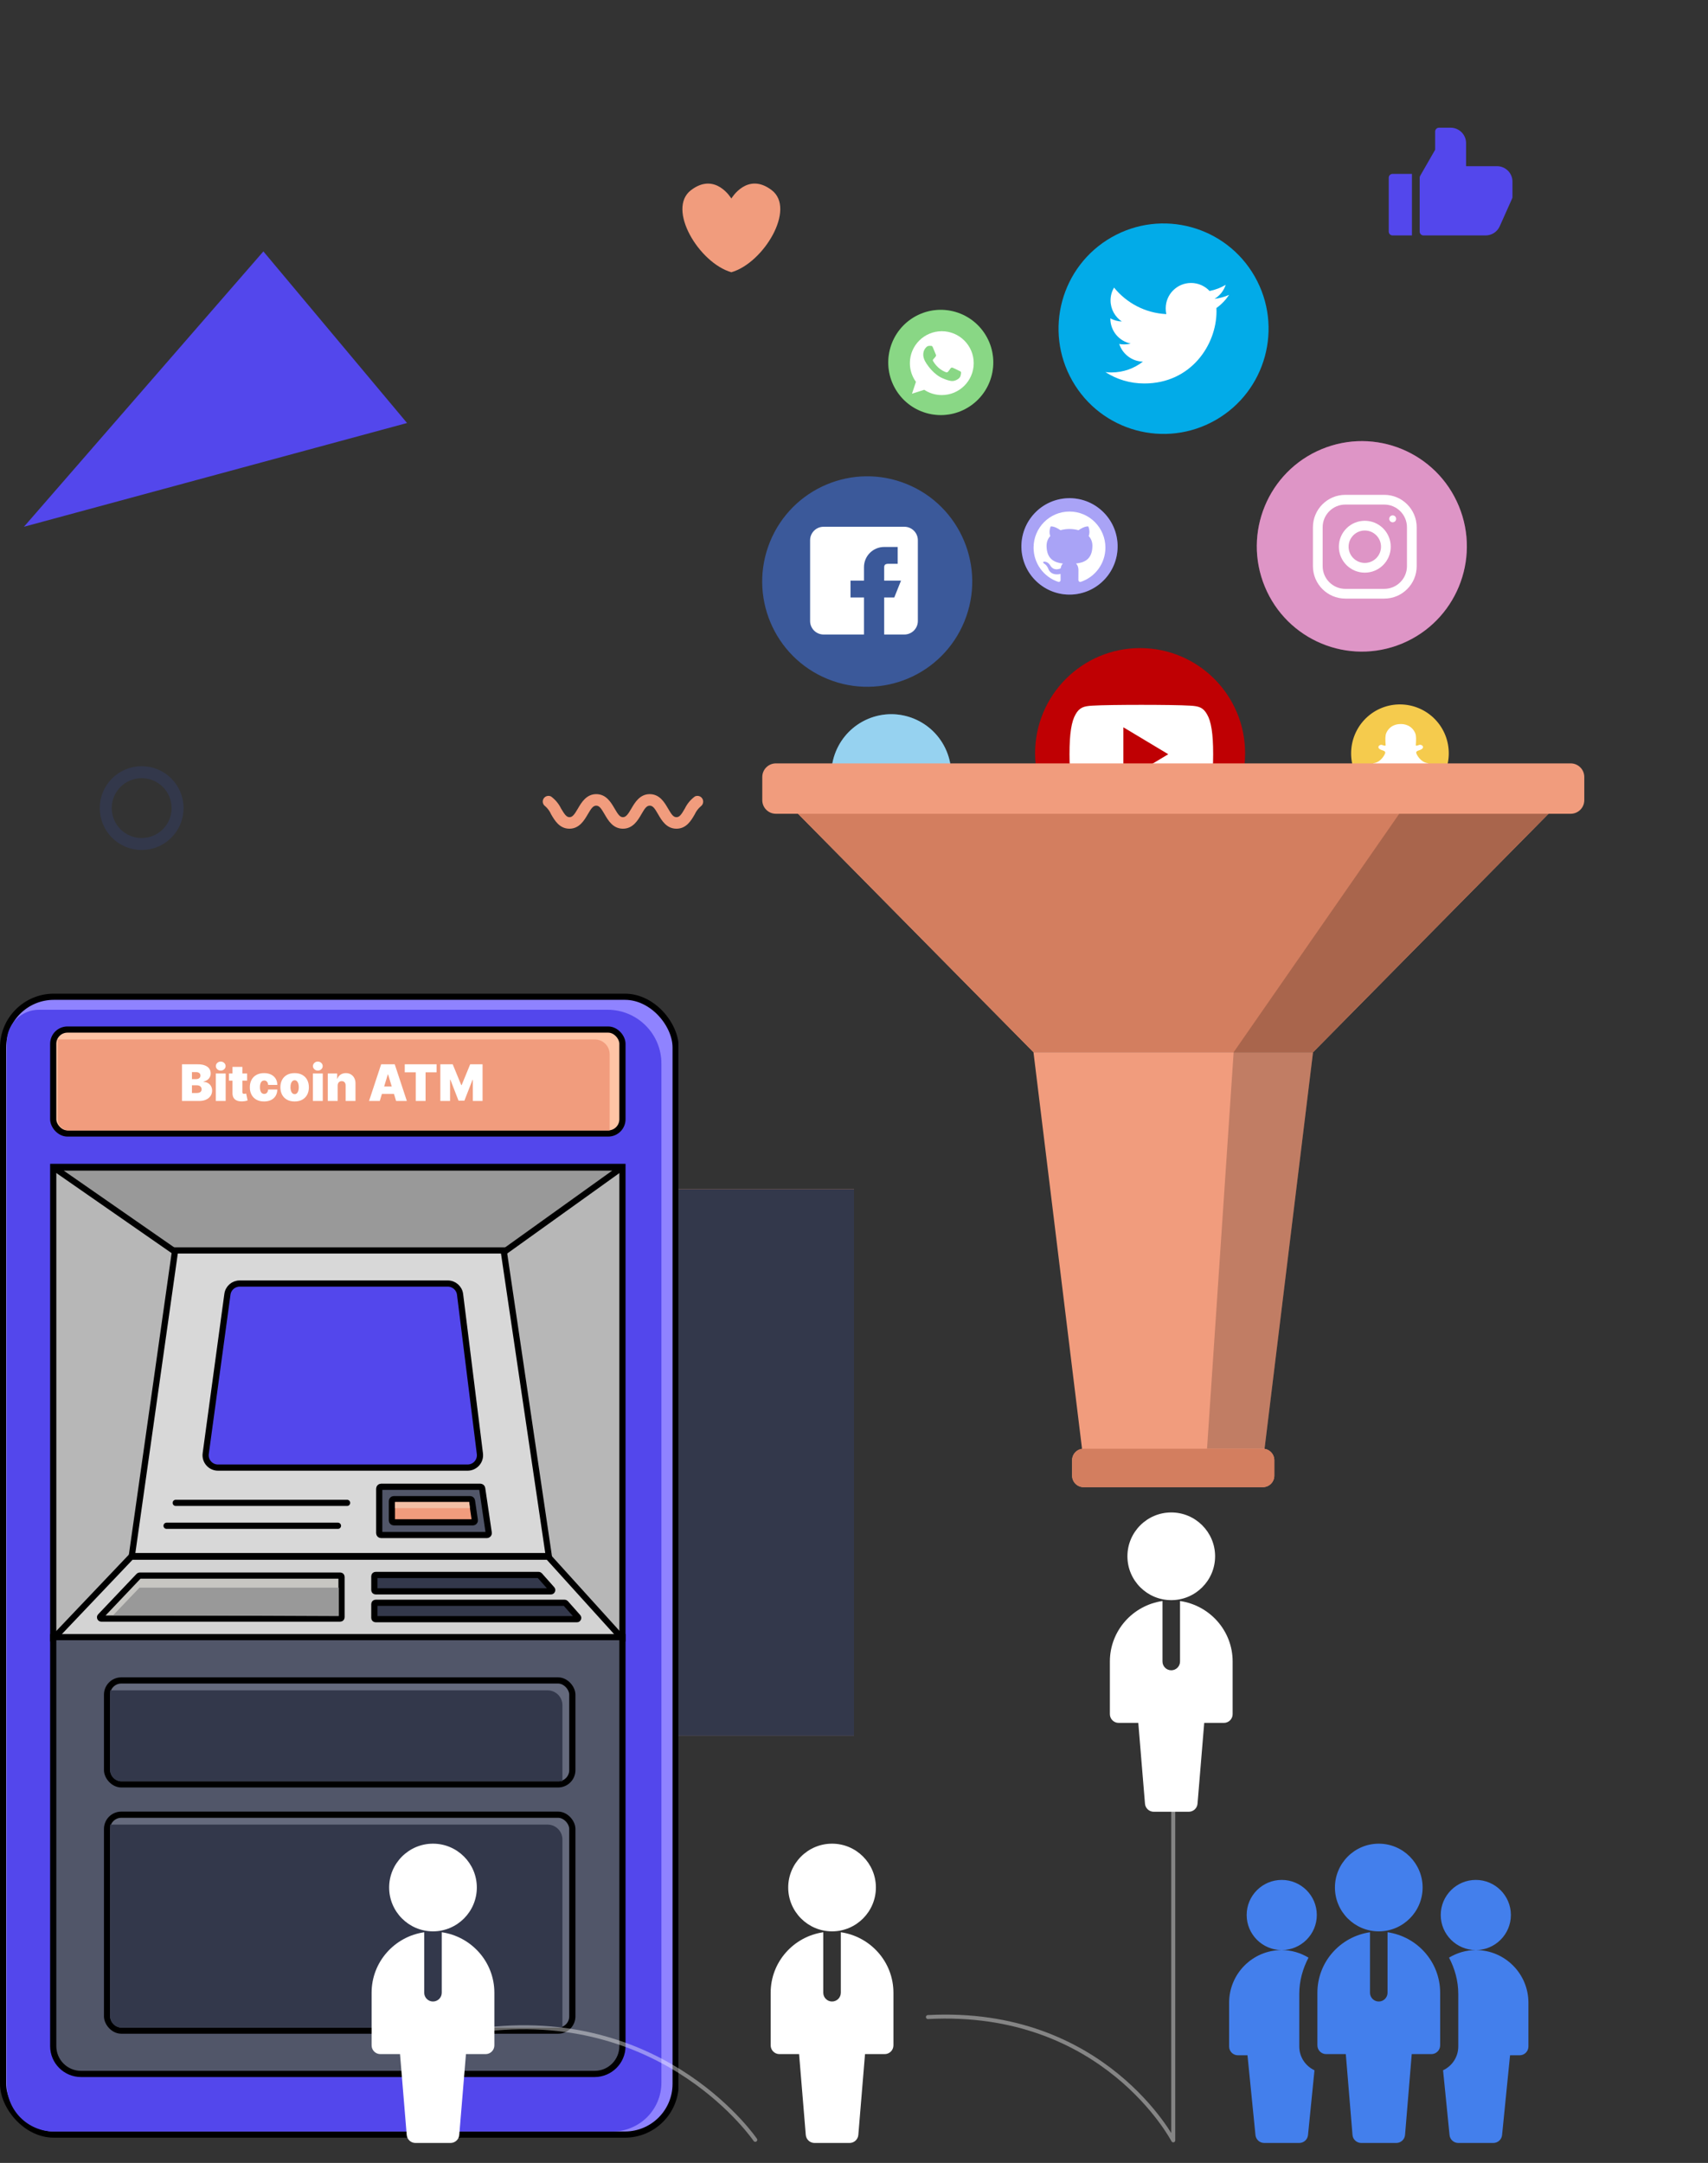 <svg width="428" height="542" viewBox="0 0 428 542" fill="none" xmlns="http://www.w3.org/2000/svg">
<rect x="0" y="0" width="428" height="542" fill="#333333" stroke="none"/>
<g clip-path="url(#clip0_101_62)">
<rect x="15" y="298" width="199" height="137" fill="#F19C7D"/>
<rect x="15" y="298" width="199" height="137" fill="#33384B"/>
<path d="M102 106L6 132L66 63L102 106Z" fill="#5347EC"/>
<g clip-path="url(#clip1_101_62)">
<mask id="path-3-inside-1_101_62" fill="white">
<rect x="14.265" y="534.123" width="19.225" height="7.597" rx="0.775"/>
</mask>
<rect x="14.265" y="534.123" width="19.225" height="7.597" rx="0.775" fill="#515669" stroke="black" stroke-width="3.101" mask="url(#path-3-inside-1_101_62)"/>
<mask id="path-4-inside-2_101_62" fill="white">
<rect x="137.523" y="534.123" width="19.225" height="7.597" rx="0.775"/>
</mask>
<rect x="137.523" y="534.123" width="19.225" height="7.597" rx="0.775" fill="#515669" stroke="black" stroke-width="3.101" mask="url(#path-4-inside-2_101_62)"/>
<rect x="0.775" y="249.775" width="168.531" height="285.123" rx="12.713" fill="#8F83FF" stroke="black" stroke-width="1.55"/>
<path d="M1.706 261.093C1.706 256.641 5.316 253.031 9.768 253.031H152.252C159.702 253.031 165.741 259.07 165.741 266.52V521.874C165.741 528.639 160.257 534.123 153.493 534.123H13.489C6.982 534.123 1.706 528.847 1.706 522.339V261.093Z" fill="#5347EC"/>
<rect x="13.336" y="292.412" width="142.639" height="118.142" fill="#B7B7B7" stroke="black" stroke-width="1.55"/>
<path d="M126.518 313.575H43.725L13.492 292.567H155.821L126.518 313.575Z" fill="#999999"/>
<path d="M43.725 313.575L43.283 314.212L43.483 314.35H43.725V313.575ZM126.518 313.575V314.35H126.767L126.97 314.205L126.518 313.575ZM155.821 292.567L156.273 293.197C156.547 293.001 156.662 292.65 156.559 292.33C156.456 292.009 156.158 291.792 155.821 291.792V292.567ZM13.492 292.567V291.792C13.153 291.792 12.854 292.012 12.752 292.335C12.651 292.658 12.772 293.01 13.05 293.203L13.492 292.567ZM43.725 314.35H126.518V312.8H43.725V314.35ZM126.97 314.205L156.273 293.197L155.37 291.937L126.067 312.945L126.97 314.205ZM155.821 291.792H13.492V293.342H155.821V291.792ZM13.05 293.203L43.283 314.212L44.168 312.938L13.934 291.93L13.05 293.203Z" fill="black"/>
<path d="M137.371 390.088H32.873L13.492 410.477H155.821L137.371 390.088Z" fill="#D3D3D3"/>
<path d="M32.873 390.088L32.311 389.554L32.54 389.313H32.873V390.088ZM137.371 390.088V389.313H137.715L137.946 389.568L137.371 390.088ZM155.821 410.477L156.396 409.956C156.602 410.184 156.654 410.511 156.53 410.791C156.405 411.071 156.128 411.252 155.821 411.252V410.477ZM13.492 410.477V411.252C13.182 411.252 12.902 411.067 12.78 410.782C12.658 410.497 12.717 410.167 12.93 409.942L13.492 410.477ZM32.873 389.313H137.371V390.864H32.873V389.313ZM137.946 389.568L156.396 409.956L155.246 410.997L136.796 390.609L137.946 389.568ZM155.821 411.252H13.492V409.701H155.821V411.252ZM12.93 409.942L32.311 389.554L33.434 390.623L14.054 411.011L12.93 409.942Z" fill="black"/>
<path d="M137.526 389.933H33.027L43.88 313.343H126.207L137.526 389.933Z" fill="#D8D8D8" stroke="black" stroke-width="1.55"/>
<path d="M44.032 376.6L86.978 376.6" stroke="black" stroke-width="1.55" stroke-linecap="round"/>
<path d="M41.739 382.339L84.686 382.339" stroke="black" stroke-width="1.55" stroke-linecap="round"/>
<path d="M112.209 321.637H60.061C58.51 321.637 57.197 322.783 56.988 324.32L51.553 364.243C51.3 366.105 52.747 367.762 54.626 367.762H117.176C119.041 367.762 120.484 366.129 120.254 364.279L115.286 324.355C115.093 322.803 113.773 321.637 112.209 321.637Z" fill="url(#paint0_linear_101_62)"/>
<path d="M112.209 321.637H60.061C58.51 321.637 57.197 322.783 56.988 324.32L51.553 364.243C51.3 366.105 52.747 367.762 54.626 367.762H117.176C119.041 367.762 120.484 366.129 120.254 364.279L115.286 324.355C115.093 322.803 113.773 321.637 112.209 321.637Z" fill="#5347EC"/>
<path d="M112.209 321.637H60.061C58.51 321.637 57.197 322.783 56.988 324.32L51.553 364.243C51.3 366.105 52.747 367.762 54.626 367.762H117.176C119.041 367.762 120.484 366.129 120.254 364.279L115.286 324.355C115.093 322.803 113.773 321.637 112.209 321.637Z" stroke="black" stroke-width="1.55" stroke-linecap="round"/>
<path d="M85.273 405.593H25.373C25.101 405.593 24.961 405.267 25.149 405.069L34.792 394.914C34.851 394.852 34.932 394.817 35.017 394.817H85.273C85.444 394.817 85.583 394.956 85.583 395.127V405.283C85.583 405.454 85.444 405.593 85.273 405.593Z" fill="#C7C6C2" stroke="black" stroke-width="1.55"/>
<path d="M34.96 397.841L28.371 404.74L84.884 404.972V397.841H34.96Z" fill="#999999"/>
<path d="M93.803 398.461V394.972C93.803 394.801 93.942 394.662 94.113 394.662H134.982C135.071 394.662 135.155 394.7 135.214 394.767L138.308 398.255C138.485 398.455 138.343 398.771 138.076 398.771H94.113C93.942 398.771 93.803 398.632 93.803 398.461Z" fill="#33384B" stroke="black" stroke-width="1.55"/>
<path d="M93.803 405.438V401.949C93.803 401.778 93.942 401.639 94.113 401.639H141.494C141.583 401.639 141.667 401.677 141.726 401.743L144.819 405.232C144.997 405.432 144.855 405.748 144.587 405.748H94.113C93.942 405.748 93.803 405.609 93.803 405.438Z" fill="#33384B" stroke="black" stroke-width="1.55"/>
<path d="M95.03 384.193V373.03C95.03 372.773 95.238 372.565 95.495 372.565H120.365C120.596 372.565 120.792 372.734 120.825 372.962L122.471 384.125C122.513 384.406 122.295 384.658 122.011 384.658H95.495C95.238 384.658 95.03 384.45 95.03 384.193Z" fill="#515669" stroke="black" stroke-width="1.55" stroke-linecap="round"/>
<path d="M98.208 381.014V376.131C98.208 375.874 98.416 375.666 98.673 375.666H117.807C118.037 375.666 118.233 375.835 118.267 376.063L118.983 380.947C119.024 381.228 118.807 381.48 118.523 381.48H98.673C98.416 381.48 98.208 381.271 98.208 381.014Z" fill="#F19C7D" stroke="black" stroke-width="1.55" stroke-linecap="round"/>
<path d="M98.985 376.363H117.59L117.745 377.914H98.985V376.363Z" fill="#F3BFA5"/>
<path d="M13.336 410.244H155.975V512.727C155.975 516.58 152.852 519.704 148.998 519.704H20.313C16.46 519.704 13.336 516.58 13.336 512.727V410.244Z" fill="#515669" stroke="black" stroke-width="1.55"/>
<rect x="26.826" y="421.097" width="116.592" height="26.047" rx="3.566" fill="#656A7D" stroke="black" stroke-width="1.55"/>
<path d="M27.6 423.578H137.215C139.27 423.578 140.936 425.244 140.936 427.299V446.369H30.39C28.849 446.369 27.6 445.119 27.6 443.578V423.578Z" fill="#33384B"/>
<rect x="26.826" y="454.741" width="116.592" height="54.11" rx="3.566" fill="#656A7D" stroke="black" stroke-width="1.55"/>
<path d="M27.6 457.222H137.215C139.27 457.222 140.936 458.888 140.936 460.943V508.076H30.39C28.849 508.076 27.6 506.826 27.6 505.285V457.222Z" fill="#33384B"/>
<rect x="13.336" y="257.992" width="142.639" height="26.047" rx="3.566" fill="#FFC4A5" stroke="black" stroke-width="1.55"/>
<path d="M14.452 260.473H149.055C151.11 260.473 152.776 262.139 152.776 264.194V283.264H17.243C15.702 283.264 14.452 282.015 14.452 280.474V260.473Z" fill="#F19C7D"/>
<path d="M45.604 275.884V266.701H49.586C50.285 266.701 50.873 266.795 51.348 266.983C51.826 267.171 52.186 267.438 52.428 267.781C52.674 268.125 52.796 268.53 52.796 268.997C52.796 269.334 52.721 269.642 52.572 269.92C52.425 270.198 52.219 270.431 51.953 270.62C51.687 270.805 51.376 270.934 51.02 271.005V271.095C51.415 271.11 51.774 271.21 52.097 271.395C52.419 271.578 52.677 271.83 52.868 272.153C53.059 272.473 53.155 272.85 53.155 273.283C53.155 273.785 53.023 274.232 52.76 274.624C52.5 275.016 52.13 275.324 51.648 275.548C51.167 275.772 50.593 275.884 49.926 275.884H45.604ZM48.097 273.893H49.263C49.681 273.893 49.995 273.815 50.204 273.66C50.414 273.501 50.518 273.268 50.518 272.96C50.518 272.745 50.469 272.563 50.37 272.413C50.272 272.264 50.131 272.15 49.949 272.073C49.769 271.995 49.553 271.956 49.299 271.956H48.097V273.893ZM48.097 270.413H49.119C49.337 270.413 49.53 270.379 49.698 270.31C49.865 270.242 49.995 270.143 50.088 270.014C50.184 269.883 50.231 269.723 50.231 269.535C50.231 269.251 50.13 269.034 49.926 268.884C49.723 268.732 49.466 268.656 49.155 268.656H48.097V270.413ZM54.074 275.884V268.997H56.549V275.884H54.074ZM55.312 268.279C54.977 268.279 54.69 268.168 54.451 267.947C54.212 267.726 54.092 267.46 54.092 267.149C54.092 266.838 54.212 266.572 54.451 266.351C54.69 266.13 54.977 266.019 55.312 266.019C55.65 266.019 55.937 266.13 56.173 266.351C56.412 266.572 56.531 266.838 56.531 267.149C56.531 267.46 56.412 267.726 56.173 267.947C55.937 268.168 55.65 268.279 55.312 268.279ZM61.918 268.997V270.79H57.38V268.997H61.918ZM58.259 267.346H60.734V273.669C60.734 273.765 60.751 273.845 60.783 273.911C60.816 273.974 60.867 274.022 60.936 274.055C61.005 274.084 61.093 274.099 61.2 274.099C61.275 274.099 61.362 274.09 61.461 274.072C61.562 274.055 61.637 274.04 61.685 274.028L62.044 275.767C61.933 275.8 61.774 275.841 61.568 275.889C61.365 275.936 61.123 275.968 60.842 275.983C60.274 276.013 59.797 275.954 59.411 275.808C59.026 275.658 58.736 275.424 58.541 275.104C58.347 274.784 58.253 274.383 58.259 273.902V267.346ZM66.172 276.01C65.425 276.01 64.785 275.862 64.253 275.566C63.721 275.267 63.313 274.851 63.029 274.319C62.745 273.784 62.603 273.164 62.603 272.458C62.603 271.753 62.745 271.134 63.029 270.602C63.313 270.067 63.721 269.651 64.253 269.355C64.785 269.056 65.425 268.907 66.172 268.907C66.848 268.907 67.432 269.029 67.925 269.275C68.422 269.517 68.806 269.86 69.078 270.306C69.35 270.748 69.487 271.268 69.49 271.866H67.195C67.162 271.505 67.057 271.23 66.881 271.041C66.707 270.85 66.483 270.754 66.208 270.754C65.993 270.754 65.805 270.817 65.643 270.943C65.482 271.065 65.356 271.252 65.266 271.503C65.177 271.751 65.132 272.064 65.132 272.44C65.132 272.817 65.177 273.131 65.266 273.382C65.356 273.63 65.482 273.817 65.643 273.942C65.805 274.065 65.993 274.126 66.208 274.126C66.39 274.126 66.552 274.084 66.692 274.001C66.833 273.914 66.946 273.788 67.033 273.624C67.123 273.457 67.177 273.253 67.195 273.014H69.49C69.481 273.621 69.342 274.15 69.073 274.602C68.804 275.05 68.423 275.397 67.93 275.642C67.44 275.887 66.854 276.01 66.172 276.01ZM73.83 276.01C73.082 276.01 72.443 275.862 71.911 275.566C71.379 275.267 70.971 274.851 70.686 274.319C70.403 273.784 70.26 273.164 70.26 272.458C70.26 271.753 70.403 271.134 70.686 270.602C70.971 270.067 71.379 269.651 71.911 269.355C72.443 269.056 73.082 268.907 73.83 268.907C74.577 268.907 75.217 269.056 75.749 269.355C76.281 269.651 76.689 270.067 76.973 270.602C77.257 271.134 77.399 271.753 77.399 272.458C77.399 273.164 77.257 273.784 76.973 274.319C76.689 274.851 76.281 275.267 75.749 275.566C75.217 275.862 74.577 276.01 73.83 276.01ZM73.848 274.18C74.057 274.18 74.238 274.11 74.39 273.969C74.543 273.829 74.661 273.629 74.745 273.368C74.828 273.108 74.87 272.799 74.87 272.44C74.87 272.079 74.828 271.769 74.745 271.512C74.661 271.252 74.543 271.052 74.39 270.911C74.238 270.771 74.057 270.7 73.848 270.7C73.626 270.7 73.437 270.771 73.278 270.911C73.12 271.052 72.999 271.252 72.915 271.512C72.831 271.769 72.79 272.079 72.79 272.44C72.79 272.799 72.831 273.108 72.915 273.368C72.999 273.629 73.12 273.829 73.278 273.969C73.437 274.11 73.626 274.18 73.848 274.18ZM78.404 275.884V268.997H80.879V275.884H78.404ZM79.641 268.279C79.306 268.279 79.019 268.168 78.78 267.947C78.541 267.726 78.421 267.46 78.421 267.149C78.421 266.838 78.541 266.572 78.78 266.351C79.019 266.13 79.306 266.019 79.641 266.019C79.979 266.019 80.266 266.13 80.502 266.351C80.741 266.572 80.861 266.838 80.861 267.149C80.861 267.46 80.741 267.726 80.502 267.947C80.266 268.168 79.979 268.279 79.641 268.279ZM84.615 272.01V275.884H82.14V268.997H84.49V270.306H84.561C84.711 269.869 84.974 269.527 85.35 269.279C85.73 269.031 86.173 268.907 86.678 268.907C87.165 268.907 87.588 269.019 87.947 269.243C88.308 269.464 88.588 269.769 88.785 270.158C88.986 270.546 89.084 270.99 89.081 271.49V275.884H86.606V272.01C86.609 271.669 86.522 271.401 86.346 271.207C86.173 271.013 85.93 270.916 85.62 270.916C85.416 270.916 85.238 270.961 85.086 271.05C84.936 271.137 84.821 271.262 84.741 271.427C84.66 271.588 84.618 271.783 84.615 272.01ZM95.168 275.884H92.478L95.509 266.701H98.917L101.948 275.884H99.258L97.249 269.23H97.177L95.168 275.884ZM94.666 272.261H99.724V274.126H94.666V272.261ZM101.423 268.71V266.701H109.404V268.71H106.642V275.884H104.185V268.71H101.423ZM110.342 266.701H113.445L115.58 271.902H115.687L117.822 266.701H120.925V275.884H118.486V270.575H118.414L116.369 275.812H114.898L112.854 270.539H112.782V275.884H110.342V266.701Z" fill="white"/>
</g>
<circle cx="35.5" cy="202.5" r="9" stroke="#33384B" stroke-width="3"/>
<path d="M138.068 199.577C139.145 200.364 140.013 201.405 140.596 202.609C141.457 204.053 141.945 204.774 142.706 204.774C143.467 204.774 143.956 204.081 144.817 202.609C145.679 201.137 146.914 199 149.412 199C151.91 199 153.117 201.079 154.007 202.609C154.897 204.139 155.357 204.774 156.103 204.774C156.85 204.774 157.352 204.081 158.214 202.609C159.075 201.137 160.31 199 162.809 199C165.307 199 166.513 201.079 167.404 202.609C168.294 204.139 168.739 204.774 169.514 204.774C170.29 204.774 170.764 204.081 171.611 202.609C172.193 201.405 173.061 200.364 174.138 199.577C174.353 199.471 174.59 199.421 174.83 199.431C175.069 199.441 175.302 199.511 175.507 199.634C175.712 199.757 175.884 199.93 176.006 200.137C176.128 200.344 176.197 200.579 176.206 200.819C176.216 201.06 176.167 201.3 176.061 201.517C175.956 201.734 175.798 201.921 175.603 202.06C174.961 202.606 174.446 203.286 174.095 204.053C173.219 205.583 172.013 207.662 169.514 207.662C167.016 207.662 165.795 205.583 164.92 204.053C164.044 202.522 163.584 201.887 162.809 201.887C162.033 201.887 161.56 202.58 160.712 204.053C159.865 205.525 158.616 207.662 156.103 207.662C153.59 207.662 152.399 205.583 151.508 204.053C150.618 202.522 150.173 201.887 149.398 201.887C148.622 201.887 148.148 202.58 147.287 204.053C146.425 205.525 145.19 207.662 142.692 207.662C140.194 207.662 138.987 205.583 138.097 204.053C137.766 203.293 137.277 202.613 136.661 202.06C136.455 201.927 136.286 201.743 136.17 201.526C136.055 201.309 135.996 201.065 136.001 200.819C136.01 200.579 136.078 200.344 136.2 200.137C136.322 199.93 136.494 199.757 136.699 199.634C136.905 199.511 137.138 199.441 137.377 199.431C137.616 199.421 137.854 199.471 138.068 199.577Z" fill="#F19C7D"/>
<path d="M293.5 400.973C287.442 400.973 282.514 396.044 282.514 389.986C282.514 383.929 287.442 379 293.5 379C299.558 379 304.486 383.929 304.486 389.986C304.486 396.044 299.558 400.973 293.5 400.973ZM295.697 401.195V416.354C295.697 417.568 294.715 418.551 293.5 418.551C292.285 418.551 291.303 417.568 291.303 416.354V401.195C283.869 402.272 278.119 408.626 278.119 416.354V429.537C278.119 430.752 279.102 431.734 280.316 431.734H285.239L286.917 451.987C287.011 453.124 287.964 454 289.105 454H297.895C299.036 454 299.989 453.124 300.083 451.987L301.761 431.734H306.684C307.898 431.734 308.881 430.752 308.881 429.537V416.354C308.881 408.626 303.131 402.272 295.697 401.195Z" fill="white"/>
<path d="M316.945 147.001C311.384 133.547 317.759 118.123 331.186 112.551C344.612 106.978 360.004 113.367 365.565 126.821C371.126 140.274 364.751 155.698 351.325 161.271C337.899 166.844 322.506 160.455 316.945 147.001Z" fill="#BC2A8D"/>
<path opacity="0.5" d="M316.945 147.001C311.384 133.547 317.759 118.123 331.186 112.551C344.612 106.978 360.004 113.367 365.565 126.821C371.126 140.274 364.751 155.698 351.325 161.271C337.899 166.844 322.506 160.455 316.945 147.001Z" fill="white"/>
<path d="M237.199 188.225C240.4 195.886 236.772 204.695 229.126 207.903C221.481 211.112 212.69 207.476 209.488 199.814C206.286 192.153 209.915 183.344 217.561 180.136C225.206 176.928 233.997 180.564 237.199 188.225Z" fill="#2DA5E1"/>
<path opacity="0.5" d="M237.199 188.225C240.4 195.886 236.772 204.695 229.126 207.903C221.481 211.112 212.69 207.476 209.488 199.814C206.286 192.153 209.915 183.344 217.561 180.136C225.206 176.928 233.997 180.564 237.199 188.225Z" fill="white"/>
<path d="M268.718 95.438C261.514 82.791 265.904 66.686 278.525 59.467C291.146 52.247 307.217 56.647 314.422 69.294C321.626 81.94 317.236 98.045 304.615 105.264C291.994 112.484 275.923 108.084 268.718 95.438Z" fill="#02ABE8"/>
<path d="M276.262 128.121C281.113 132.691 281.346 140.332 276.786 145.194C272.225 150.055 264.599 150.288 259.748 145.719C254.897 141.149 254.664 133.507 259.224 128.646C263.784 123.785 271.41 123.551 276.262 128.121Z" fill="#5347EC"/>
<path opacity="0.5" d="M276.262 128.121C281.113 132.691 281.346 140.332 276.786 145.194C272.225 150.055 264.599 150.288 259.748 145.719C254.897 141.149 254.664 133.507 259.224 128.646C263.784 123.785 271.41 123.551 276.262 128.121Z" fill="white"/>
<path d="M207.383 170.146C193.925 164.651 187.461 149.264 192.945 135.778C198.428 122.293 213.784 115.815 227.242 121.31C240.7 126.805 247.164 142.192 241.68 155.678C236.196 169.164 220.841 175.641 207.383 170.146Z" fill="#3B599A"/>
<path d="M342.238 180.019C347.07 175.275 354.813 175.372 359.547 180.194C364.282 185.036 364.185 192.795 359.373 197.539C354.541 202.284 346.798 202.187 342.064 197.364C337.329 192.542 337.426 184.764 342.238 180.019Z" fill="#F5CB4D"/>
<path d="M285.693 215.137C271.16 215.137 259.38 203.332 259.38 188.77C259.38 174.207 271.16 162.402 285.693 162.402C300.225 162.402 312.006 174.207 312.006 188.77C312.006 203.332 300.225 215.137 285.693 215.137Z" fill="#BF0003"/>
<path d="M246.631 83.417C250.706 89.445 249.153 97.631 243.138 101.734C237.122 105.818 228.953 104.262 224.858 98.234C220.783 92.206 222.336 84.02 228.351 79.917C234.367 75.834 242.536 77.389 246.631 83.417Z" fill="#12AF0B"/>
<path opacity="0.5" d="M246.631 83.417C250.706 89.445 249.153 97.631 243.138 101.734C237.122 105.818 228.953 104.262 224.858 98.234C220.783 92.206 222.336 84.02 228.351 79.917C234.367 75.834 242.536 77.389 246.631 83.417Z" fill="white"/>
<g clip-path="url(#clip2_101_62)">
<path d="M346.875 124H337.125C332.638 124 329 127.638 329 132.125V141.875C329 146.362 332.638 150 337.125 150H346.875C351.362 150 355 146.362 355 141.875V132.125C355 127.638 351.362 124 346.875 124ZM352.562 141.875C352.562 145.011 350.011 147.562 346.875 147.562H337.125C333.989 147.562 331.438 145.011 331.438 141.875V132.125C331.438 128.989 333.989 126.438 337.125 126.438H346.875C350.011 126.438 352.562 128.989 352.562 132.125V141.875Z" fill="white"/>
<path d="M342 130.5C338.41 130.5 335.5 133.41 335.5 137C335.5 140.59 338.41 143.5 342 143.5C345.59 143.5 348.5 140.59 348.5 137C348.5 133.41 345.59 130.5 342 130.5ZM342 141.062C339.761 141.062 337.938 139.239 337.938 137C337.938 134.759 339.761 132.938 342 132.938C344.239 132.938 346.062 134.759 346.062 137C346.062 139.239 344.239 141.062 342 141.062Z" fill="white"/>
<path d="M348.988 130.879C349.466 130.879 349.854 130.491 349.854 130.012C349.854 129.534 349.466 129.146 348.988 129.146C348.509 129.146 348.122 129.534 348.122 130.012C348.122 130.491 348.509 130.879 348.988 130.879Z" fill="white"/>
</g>
<g clip-path="url(#clip3_101_62)">
<path d="M226.625 132H206.375C204.514 132 203 133.514 203 135.375V155.625C203 157.486 204.514 159 206.375 159H216.5V149.719H213.125V145.5H216.5V142.125C216.5 139.329 218.766 137.062 221.562 137.062H224.938V141.281H223.25C222.319 141.281 221.562 141.194 221.562 142.125V145.5H225.781L224.094 149.719H221.562V159H226.625C228.486 159 230 157.486 230 155.625V135.375C230 133.514 228.486 132 226.625 132Z" fill="white"/>
</g>
<g clip-path="url(#clip4_101_62)">
<path d="M308 73.888C306.847 74.394 305.619 74.729 304.338 74.892C305.656 74.105 306.661 72.869 307.134 71.379C305.906 72.111 304.549 72.629 303.104 72.917C301.938 71.675 300.275 70.906 298.462 70.906C294.943 70.906 292.111 73.762 292.111 77.263C292.111 77.767 292.153 78.251 292.258 78.712C286.974 78.455 282.299 75.922 279.158 72.065C278.61 73.016 278.288 74.105 278.288 75.277C278.288 77.478 279.422 79.429 281.111 80.559C280.09 80.54 279.089 80.243 278.24 79.776V79.846C278.24 82.934 280.443 85.499 283.332 86.09C282.814 86.232 282.251 86.3 281.665 86.3C281.259 86.3 280.848 86.276 280.462 86.191C281.286 88.708 283.622 90.558 286.401 90.618C284.239 92.31 281.493 93.329 278.521 93.329C278 93.329 277.5 93.306 277 93.242C279.815 95.057 283.152 96.094 286.75 96.094C298.444 96.094 304.838 86.406 304.838 78.009C304.838 77.728 304.828 77.457 304.815 77.188C306.076 76.293 307.136 75.175 308 73.888Z" fill="white"/>
</g>
<path d="M302.47 179.01C301.493 177.273 300.434 176.954 298.276 176.832C296.121 176.686 290.7 176.625 286.004 176.625C281.3 176.625 275.877 176.686 273.724 176.83C271.571 176.954 270.509 177.271 269.523 179.01C268.517 180.745 268 183.733 268 188.993V189.011C268 194.249 268.517 197.26 269.523 198.977C270.509 200.714 271.568 201.029 273.722 201.175C275.877 201.301 281.3 201.375 286.004 201.375C290.7 201.375 296.12 201.301 298.278 201.177C300.436 201.031 301.496 200.716 302.472 198.979C303.487 197.262 304 194.251 304 189.013V188.996C304 183.733 303.487 180.745 302.47 179.01ZM281.5 195.75V182.25L292.75 189L281.5 195.75Z" fill="white"/>
<g clip-path="url(#clip5_101_62)">
<path d="M236.002 83H235.998C231.587 83 228 86.588 228 91C228 92.75 228.564 94.372 229.523 95.689L228.526 98.661L231.601 97.678C232.866 98.516 234.375 99 236.002 99C240.413 99 244 95.411 244 91C244 86.589 240.413 83 236.002 83ZM240.657 94.297C240.464 94.842 239.698 95.294 239.087 95.426C238.669 95.515 238.123 95.586 236.285 94.824C233.934 93.85 232.42 91.461 232.302 91.306C232.189 91.151 231.352 90.041 231.352 88.893C231.352 87.745 231.935 87.186 232.17 86.946C232.363 86.749 232.682 86.659 232.988 86.659C233.087 86.659 233.176 86.664 233.256 86.668C233.491 86.678 233.609 86.692 233.764 87.063C233.957 87.528 234.427 88.676 234.483 88.794C234.54 88.912 234.597 89.072 234.517 89.227C234.442 89.387 234.376 89.458 234.258 89.594C234.14 89.73 234.028 89.834 233.91 89.98C233.802 90.107 233.68 90.243 233.816 90.478C233.952 90.708 234.422 91.475 235.114 92.091C236.007 92.886 236.731 93.14 236.99 93.248C237.183 93.328 237.413 93.309 237.554 93.159C237.733 92.966 237.954 92.646 238.179 92.331C238.339 92.105 238.541 92.077 238.753 92.157C238.969 92.232 240.112 92.797 240.347 92.914C240.582 93.032 240.737 93.088 240.794 93.187C240.85 93.286 240.85 93.751 240.657 94.297Z" fill="white"/>
</g>
<g clip-path="url(#clip6_101_62)">
<path d="M357.726 191.239C355.854 190.931 355.01 189.013 354.976 188.932C354.974 188.927 354.972 188.921 354.968 188.916C354.873 188.722 354.85 188.562 354.903 188.44C355.005 188.2 355.397 188.076 355.656 187.994C355.731 187.97 355.802 187.947 355.861 187.925C356.116 187.824 356.298 187.715 356.419 187.591C356.563 187.443 356.591 187.302 356.589 187.21C356.585 186.986 356.413 186.786 356.139 186.689C356.047 186.652 355.941 186.631 355.835 186.631C355.762 186.631 355.653 186.641 355.551 186.689C355.332 186.792 355.136 186.848 354.967 186.855C354.878 186.851 354.815 186.832 354.774 186.813C354.779 186.726 354.785 186.636 354.791 186.543L354.793 186.503C354.854 185.555 354.928 184.376 354.615 183.676C354.4 183.197 354.113 182.785 353.758 182.45C353.461 182.17 353.117 181.943 352.733 181.775C352.068 181.481 351.446 181.437 351.135 181.437H351.1C351.013 181.438 350.872 181.44 350.859 181.44C350.548 181.44 349.926 181.484 349.259 181.778C348.876 181.946 348.533 182.172 348.237 182.452C347.885 182.787 347.598 183.198 347.384 183.676C347.071 184.375 347.145 185.553 347.205 186.5V186.502C347.211 186.603 347.218 186.709 347.224 186.813C347.179 186.833 347.104 186.855 346.995 186.855C346.818 186.855 346.608 186.799 346.371 186.688C346.301 186.656 346.221 186.639 346.134 186.639C345.993 186.639 345.843 186.68 345.715 186.757C345.552 186.852 345.447 186.986 345.418 187.135C345.4 187.233 345.401 187.429 345.618 187.626C345.738 187.735 345.913 187.835 346.139 187.925C346.199 187.948 346.27 187.97 346.344 187.994C346.603 188.076 346.996 188.2 347.098 188.44C347.15 188.562 347.127 188.722 347.032 188.916C347.029 188.921 347.027 188.927 347.025 188.932C347 188.988 346.777 189.491 346.319 190.022C346.06 190.324 345.773 190.577 345.469 190.773C345.097 191.013 344.695 191.169 344.274 191.238C344.109 191.265 343.991 191.412 344.001 191.579C344.003 191.627 344.015 191.675 344.035 191.722V191.722C344.102 191.879 344.257 192.011 344.509 192.128C344.817 192.27 345.277 192.39 345.878 192.484C345.909 192.541 345.941 192.686 345.962 192.785C345.985 192.89 346.009 192.998 346.043 193.113C346.08 193.237 346.174 193.386 346.418 193.386C346.511 193.386 346.617 193.365 346.74 193.341C346.921 193.306 347.167 193.258 347.474 193.258C347.645 193.258 347.822 193.273 347.999 193.303C348.343 193.36 348.638 193.568 348.98 193.809C349.481 194.163 350.048 194.563 350.914 194.563C350.938 194.563 350.961 194.562 350.985 194.56C351.019 194.562 351.052 194.563 351.086 194.563C351.952 194.563 352.519 194.163 353.02 193.81L353.02 193.809C353.363 193.569 353.658 193.361 354.001 193.304C354.179 193.274 354.356 193.259 354.526 193.259C354.82 193.259 355.053 193.297 355.261 193.337C355.396 193.363 355.501 193.376 355.583 193.376H355.598C355.777 193.376 355.908 193.278 355.958 193.108C355.991 192.995 356.015 192.89 356.038 192.782C356.059 192.689 356.092 192.541 356.122 192.483C356.723 192.388 357.183 192.269 357.491 192.127C357.742 192.01 357.897 191.878 357.964 191.722C357.985 191.676 357.997 191.628 357.999 191.578C358.009 191.413 357.891 191.265 357.726 191.239Z" fill="white"/>
</g>
<path d="M173.157 47.65C179.289 42.983 183.267 49.75 183.267 49.75C183.267 49.75 187.245 42.964 193.377 47.65C199.509 52.316 191.378 65.889 183.267 68.222C175.155 65.889 167.005 52.336 173.157 47.65Z" fill="#F19C7D"/>
<path d="M375.125 41.643H367.375V35.857C367.375 33.73 365.637 32 363.5 32H360.594C360.059 32 359.625 32.432 359.625 32.964V37.529L355.878 44.057C355.794 44.203 355.749 44.368 355.75 44.536V58.036C355.75 58.568 356.184 59 356.719 59H372.267C373.798 59 375.189 58.099 375.807 56.709L378.915 49.749C378.971 49.626 379 49.492 379 49.357V45.5C379 43.373 377.262 41.643 375.125 41.643ZM348.969 43.571C348.434 43.571 348 44.003 348 44.536V58.036C348 58.568 348.434 59 348.969 59H353.812V43.571H348.969Z" fill="#5347EC"/>
<g clip-path="url(#clip7_101_62)">
<path d="M267.999 128.187C263.03 128.187 259 132.233 259 137.223C259 141.215 261.579 144.601 265.156 145.797C265.606 145.88 265.77 145.601 265.77 145.362C265.77 145.147 265.762 144.579 265.758 143.825C263.255 144.371 262.726 142.613 262.726 142.613C262.318 141.569 261.727 141.291 261.727 141.291C260.909 140.731 261.788 140.742 261.788 140.742C262.691 140.807 263.166 141.674 263.166 141.674C263.969 143.054 265.273 142.656 265.786 142.424C265.867 141.84 266.1 141.442 266.357 141.216C264.359 140.988 262.258 140.213 262.258 136.751C262.258 135.764 262.609 134.958 263.185 134.325C263.092 134.097 262.783 133.178 263.273 131.935C263.273 131.935 264.029 131.692 265.748 132.861C266.466 132.66 267.235 132.56 268.001 132.557C268.765 132.561 269.536 132.66 270.254 132.862C271.972 131.693 272.727 131.936 272.727 131.936C273.218 133.18 272.909 134.098 272.817 134.327C273.394 134.959 273.742 135.765 273.742 136.752C273.742 140.223 271.638 140.987 269.633 141.21C269.956 141.489 270.244 142.041 270.244 142.883C270.244 144.092 270.233 145.066 270.233 145.362C270.233 145.604 270.395 145.885 270.852 145.796C274.424 144.599 277 141.214 277 137.223C277 132.233 272.97 128.187 267.999 128.187Z" fill="white"/>
</g>
<path d="M258.972 263.671H329.024L394.244 197.617H193.753L258.972 263.671Z" fill="#F19C7D"/>
<path d="M258.974 263.672L271.432 365.427H316.587L329.025 263.672H258.974Z" fill="#F19C7D"/>
<path d="M193.753 197.617L258.972 263.671H329.024L394.244 197.617H193.753Z" fill="#D37E5F"/>
<path opacity="0.2" d="M302.304 365.427H316.586L329.024 263.671L394.244 197.617H355.007L309.134 263.671L302.304 365.427Z" fill="black"/>
<path d="M393.604 191.298H194.413C192.53 191.298 191.017 192.834 191.017 194.7V200.514C191.017 202.401 192.55 203.917 194.413 203.917H393.604C395.486 203.917 397 202.381 397 200.514V194.7C397 192.814 395.467 191.298 393.604 191.298Z" fill="#F19C7D"/>
<path d="M271.528 363.035H316.45C318.036 363.035 319.322 364.323 319.322 365.913V369.782C319.322 371.372 318.036 372.66 316.45 372.66H271.528C269.942 372.66 268.656 371.372 268.656 369.782V365.913C268.656 364.323 269.942 363.035 271.528 363.035Z" fill="#F19C7D"/>
<path d="M271.528 363.035H316.45C318.036 363.035 319.322 364.323 319.322 365.913V369.782C319.322 371.372 318.036 372.66 316.45 372.66H271.528C269.942 372.66 268.656 371.372 268.656 369.782V365.913C268.656 364.323 269.942 363.035 271.528 363.035Z" fill="#D37E5F"/>
<path opacity="0.4" d="M293.998 436.148V536.347C293.998 536.347 276.689 503.096 232.523 505.449" stroke="white" stroke-linecap="round" stroke-linejoin="round"/>
<path opacity="0.4" d="M189.258 536.216C189.258 536.216 167.059 503.491 122 508.527" stroke="white" stroke-linecap="round" stroke-linejoin="round"/>
<g clip-path="url(#clip8_101_62)">
<path d="M321.184 488.66C316.336 488.66 312.395 484.718 312.395 479.871C312.395 475.024 316.336 471.082 321.184 471.082C326.031 471.082 329.973 475.024 329.973 479.871C329.973 484.718 326.031 488.66 321.184 488.66ZM369.816 488.66C364.969 488.66 361.027 484.718 361.027 479.871C361.027 475.024 364.969 471.082 369.816 471.082C374.664 471.082 378.605 475.024 378.605 479.871C378.605 484.718 374.664 488.66 369.816 488.66ZM345.5 483.973C339.442 483.973 334.514 479.044 334.514 472.986C334.514 466.929 339.442 462 345.5 462C351.558 462 356.486 466.929 356.486 472.986C356.486 479.044 351.558 483.973 345.5 483.973ZM347.697 484.195V499.354C347.697 500.568 346.715 501.551 345.5 501.551C344.285 501.551 343.303 500.568 343.303 499.354V484.195C335.869 485.272 330.119 491.626 330.119 499.354V512.537C330.119 513.752 331.102 514.734 332.316 514.734H337.239L338.917 534.987C339.011 536.124 339.964 537 341.105 537H349.895C351.036 537 351.989 536.124 352.083 534.987L353.761 514.734H358.684C359.898 514.734 360.881 513.752 360.881 512.537V499.354C360.881 491.626 355.131 485.272 347.697 484.195ZM325.578 512.83V499.646C325.578 496.353 326.464 493.292 327.894 490.558C325.921 489.381 323.644 488.66 321.184 488.66C313.914 488.66 308 494.574 308 501.844V512.83C308 514.045 308.983 515.027 310.197 515.027H312.603L314.602 535.022C314.714 536.144 315.66 537 316.789 537H325.578C326.707 537 327.653 536.144 327.765 535.022L329.389 518.785C327.145 517.732 325.578 515.468 325.578 512.83ZM383 501.844C383 494.574 377.086 488.66 369.816 488.66C367.356 488.66 365.079 489.381 363.106 490.558C364.536 493.292 365.422 496.353 365.422 499.646V512.83C365.422 515.468 363.855 517.732 361.611 518.785L363.235 535.022C363.347 536.144 364.293 537 365.422 537H374.211C375.34 537 376.286 536.144 376.398 535.022L378.397 515.027H380.803C382.017 515.027 383 514.045 383 512.83V501.844Z" fill="#437FEC"/>
</g>
<path d="M208.5 483.973C202.442 483.973 197.514 479.044 197.514 472.986C197.514 466.929 202.442 462 208.5 462C214.558 462 219.486 466.929 219.486 472.986C219.486 479.044 214.558 483.973 208.5 483.973ZM210.697 484.195V499.354C210.697 500.568 209.715 501.551 208.5 501.551C207.285 501.551 206.303 500.568 206.303 499.354V484.195C198.869 485.272 193.119 491.626 193.119 499.354V512.537C193.119 513.752 194.102 514.734 195.316 514.734H200.239L201.917 534.987C202.011 536.124 202.964 537 204.105 537H212.895C214.036 537 214.989 536.124 215.083 534.987L216.761 514.734H221.684C222.898 514.734 223.881 513.752 223.881 512.537V499.354C223.881 491.626 218.131 485.272 210.697 484.195Z" fill="white"/>
<path d="M108.5 483.973C102.442 483.973 97.514 479.044 97.514 472.986C97.514 466.929 102.442 462 108.5 462C114.558 462 119.486 466.929 119.486 472.986C119.486 479.044 114.558 483.973 108.5 483.973ZM110.697 484.195V499.354C110.697 500.568 109.715 501.551 108.5 501.551C107.285 501.551 106.303 500.568 106.303 499.354V484.195C98.869 485.272 93.119 491.626 93.119 499.354V512.537C93.119 513.752 94.102 514.734 95.316 514.734H100.239L101.917 534.987C102.011 536.124 102.964 537 104.105 537H112.895C114.036 537 114.989 536.124 115.083 534.987L116.761 514.734H121.684C122.898 514.734 123.881 513.752 123.881 512.537V499.354C123.881 491.626 118.131 485.272 110.697 484.195Z" fill="white"/>
</g>
<defs>
<linearGradient id="paint0_linear_101_62" x1="89.835" y1="322.955" x2="56.036" y2="364.196" gradientUnits="userSpaceOnUse">
<stop stop-color="#6CDFE6"/>
<stop offset="1" stop-color="#3374EA"/>
</linearGradient>
<clipPath id="clip0_101_62">
<rect width="428" height="542" fill="white"/>
</clipPath>
<clipPath id="clip1_101_62">
<rect width="170" height="293.188" fill="white" transform="translate(0 249)"/>
</clipPath>
<clipPath id="clip2_101_62">
<rect width="26" height="26" fill="white" transform="translate(329 124)"/>
</clipPath>
<clipPath id="clip3_101_62">
<rect width="27" height="27" fill="white" transform="translate(203 132)"/>
</clipPath>
<clipPath id="clip4_101_62">
<rect width="31" height="31" fill="white" transform="translate(277 68)"/>
</clipPath>
<clipPath id="clip5_101_62">
<rect width="16" height="16" fill="white" transform="translate(228 83)"/>
</clipPath>
<clipPath id="clip6_101_62">
<rect width="14" height="14" fill="white" transform="translate(344 181)"/>
</clipPath>
<clipPath id="clip7_101_62">
<rect width="18" height="18" fill="white" transform="translate(259 128)"/>
</clipPath>
<clipPath id="clip8_101_62">
<rect width="75" height="75" fill="white" transform="translate(308 462)"/>
</clipPath>
</defs>
</svg>
